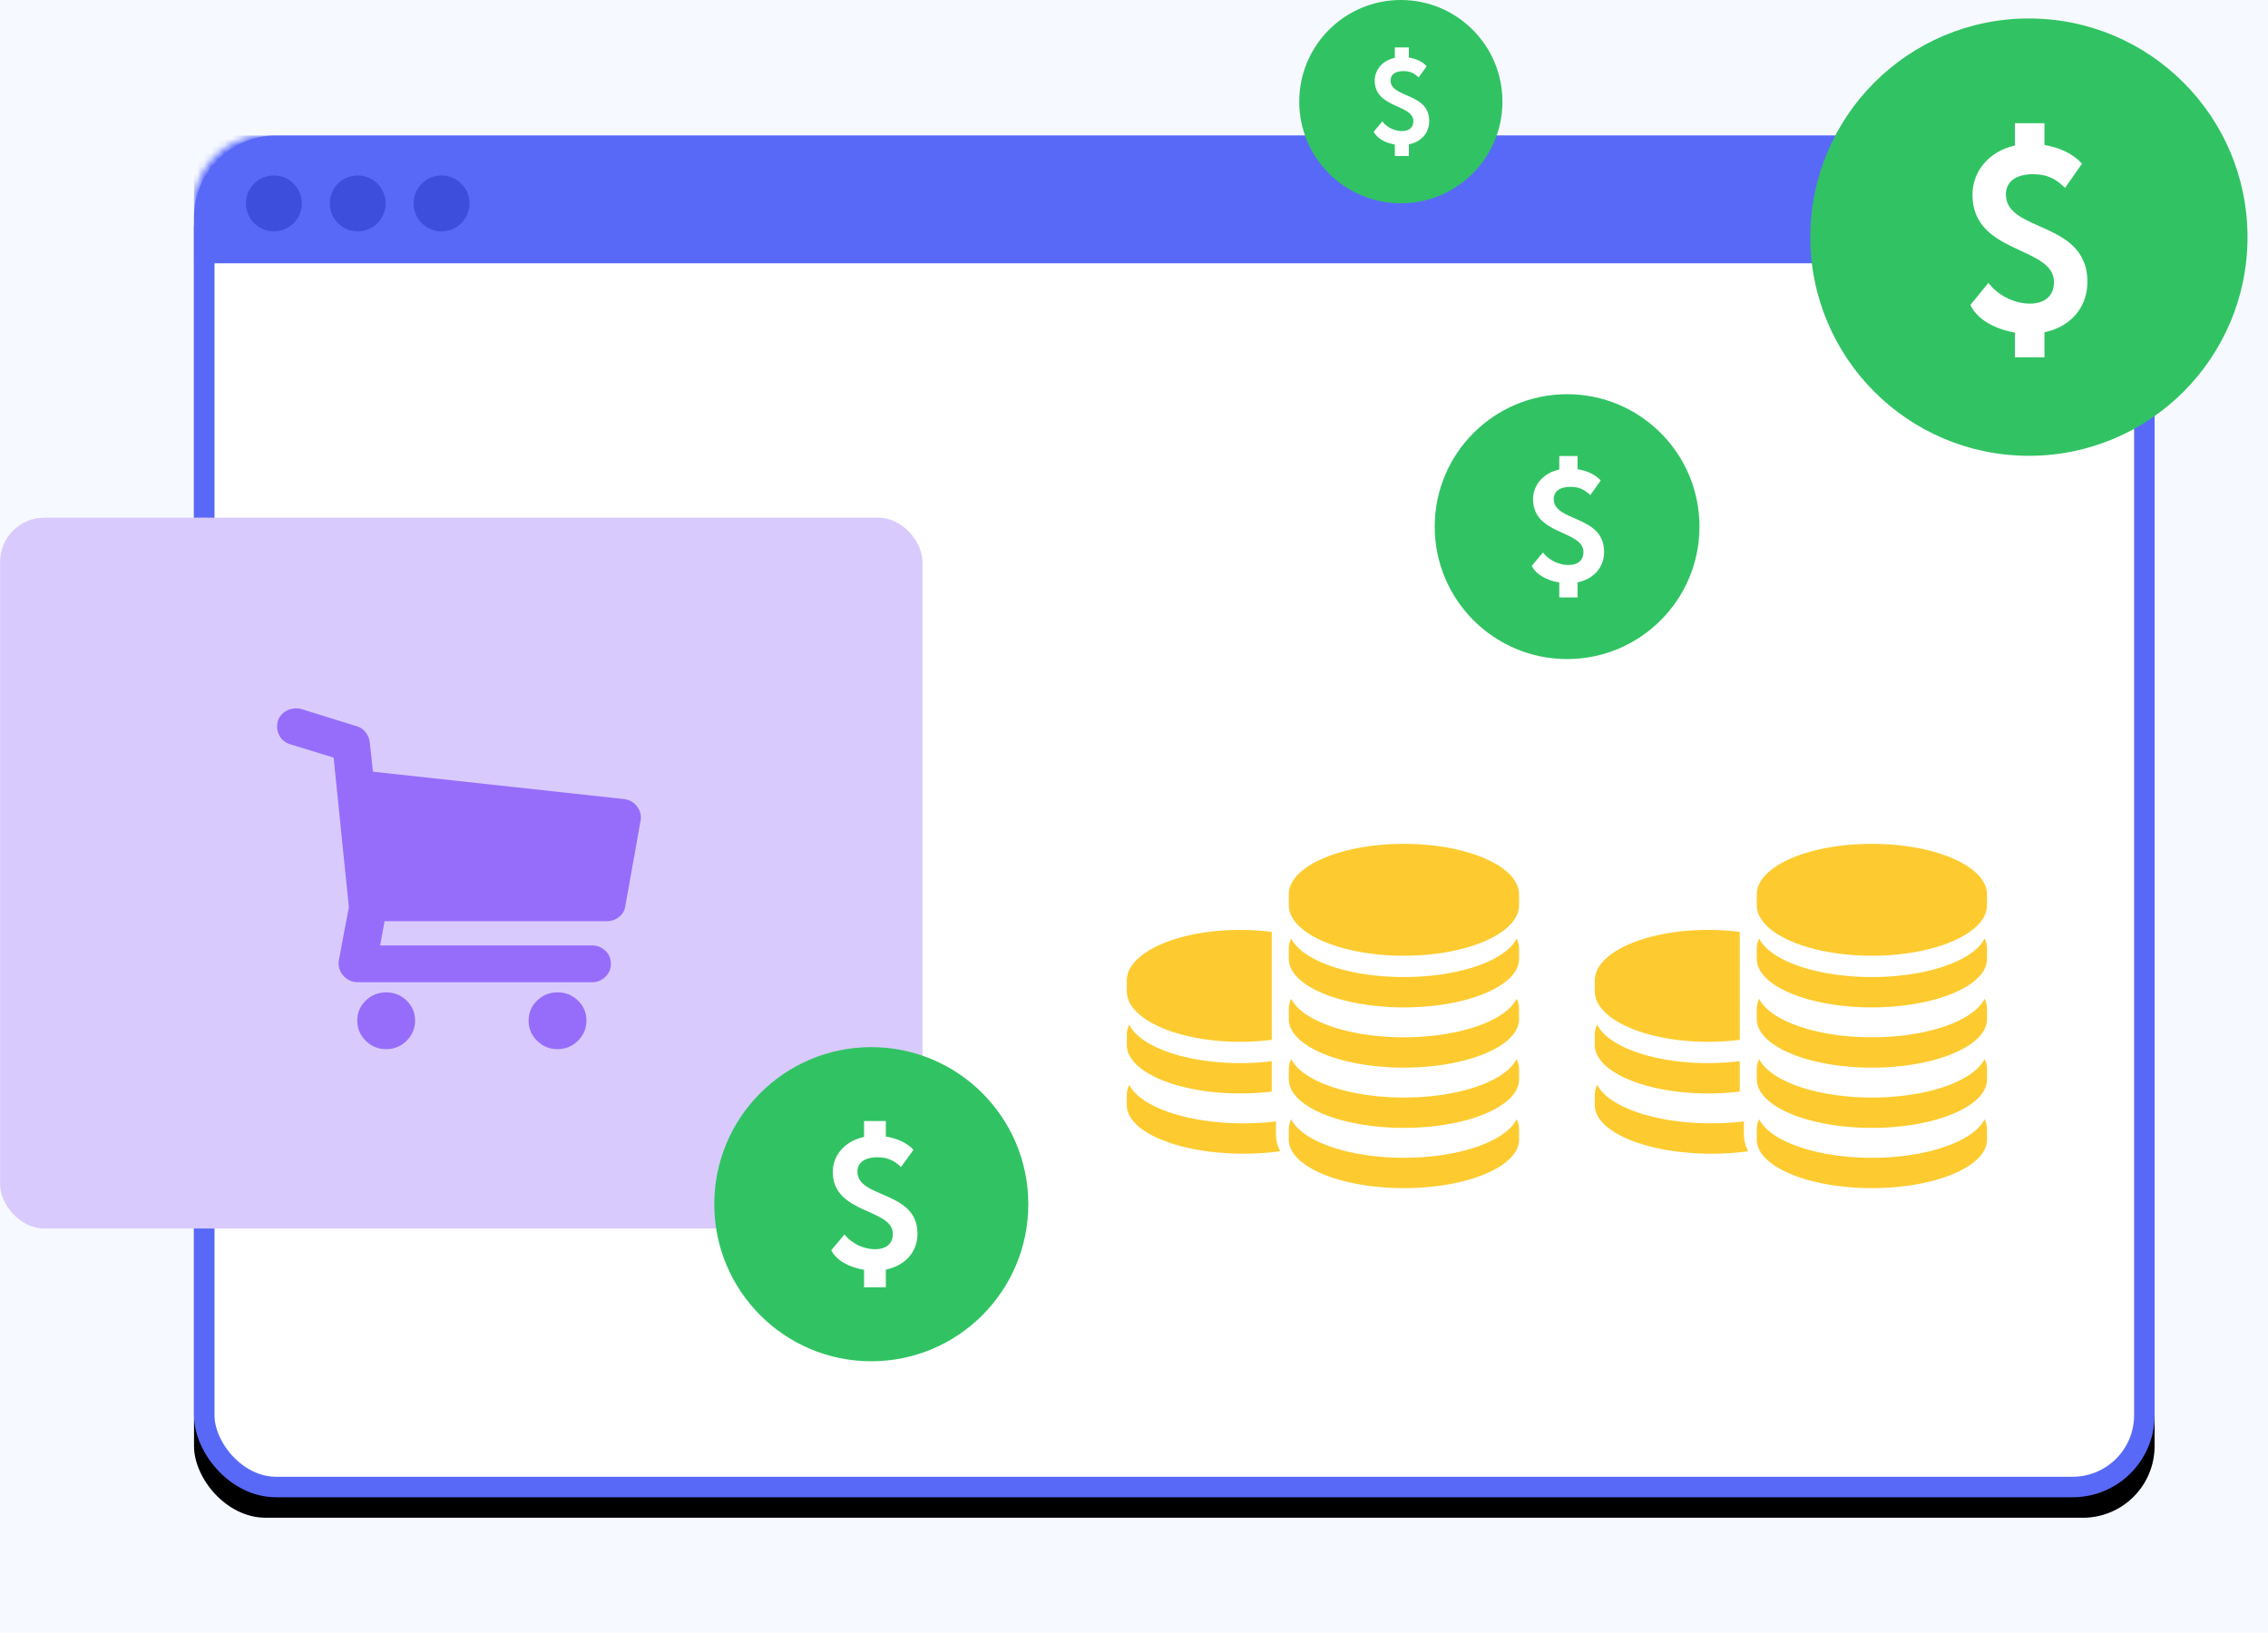 <svg xmlns="http://www.w3.org/2000/svg" xmlns:xlink="http://www.w3.org/1999/xlink" width="332" height="239" viewBox="0 0 332 239">
    <defs>
        <rect id="a" width="286.999" height="199.333" rx="10.498"/>
        <filter id="b" width="118.8%" height="127.1%" x="-9.4%" y="-12%" filterUnits="objectBoundingBox">
            <feOffset dy="3" in="SourceAlpha" result="shadowOffsetOuter1"/>
            <feGaussianBlur in="shadowOffsetOuter1" result="shadowBlurOuter1" stdDeviation="8.5"/>
            <feComposite in="shadowBlurOuter1" in2="SourceAlpha" operator="out" result="shadowBlurOuter1"/>
            <feColorMatrix in="shadowBlurOuter1" values="0 0 0 0 1 0 0 0 0 1 0 0 0 0 1 0 0 0 0.284 0"/>
        </filter>
    </defs>
    <g fill="none" fill-rule="evenodd" transform="translate(-124 -1627)">
        <path fill="#FFF" d="M0 0h1366v3603H0z"/>
        <rect width="1492" height="496" x="-63" y="1472" fill="#B6CAFB" opacity=".12" rx="10.498"/>
        <g transform="translate(152.4 1646.836)">
            <mask id="c" fill="#fff">
                <use xlink:href="#a"/>
            </mask>
            <use fill="#000" filter="url(#b)" xlink:href="#a"/>
            <rect width="283.999" height="196.333" x="1.5" y="1.5" fill="#FFF" stroke="#5869F8" stroke-linejoin="square" stroke-width="3" rx="10.498"/>
            <path fill="#5869F8" d="M0 0h288.168v18.706H0z" mask="url(#c)"/>
            <ellipse cx="11.69" cy="9.937" fill="#3D4EDC" mask="url(#c)" rx="4.092" ry="4.092"/>
            <ellipse cx="23.965" cy="9.937" fill="#3D4EDC" mask="url(#c)" rx="4.092" ry="4.092"/>
            <ellipse cx="36.24" cy="9.937" fill="#3D4EDC" mask="url(#c)" rx="4.092" ry="4.092"/>
        </g>
        <g fill="#FDCB2F" fill-rule="nonzero">
            <path d="M305.544 1779.501c1.605 0 3.156-.102 4.624-.291v-15.796a36.251 36.251 0 0 0-4.624-.291c-9.164 0-16.593 3.308-16.593 7.388v1.602c0 4.08 7.429 7.388 16.593 7.388z"/>
            <path d="M305.544 1787.06c1.605 0 3.156-.098 4.624-.28v-4.442a37.75 37.75 0 0 1-4.624.28c-8 0-14.676-2.418-16.244-5.637a3.291 3.291 0 0 0-.35 1.452v1.538c0 3.915 7.43 7.089 16.594 7.089zM310.78 1791.502v-.345c-1.511.181-3.107.28-4.758.28-8.23 0-15.099-2.418-16.712-5.637a3.216 3.216 0 0 0-.36 1.452v1.537c0 3.916 7.644 7.09 17.072 7.09a39.54 39.54 0 0 0 5.394-.362 5.21 5.21 0 0 1-.637-2.478v-1.537zM329.514 1750.525c-9.306 0-16.85 3.307-16.85 7.387v1.603c0 4.08 7.544 7.388 16.85 7.388 9.305 0 16.849-3.308 16.849-7.388v-1.603c0-4.08-7.544-7.387-16.85-7.387z"/>
            <path d="M329.514 1770.02c-8.123 0-14.903-2.418-16.495-5.637a3.25 3.25 0 0 0-.355 1.452v1.537c0 3.916 7.544 7.09 16.85 7.09 9.305 0 16.849-3.174 16.849-7.09v-1.537a3.25 3.25 0 0 0-.354-1.452c-1.593 3.219-8.373 5.637-16.495 5.637z"/>
            <path d="M329.514 1778.839c-8.123 0-14.903-2.419-16.495-5.637a3.25 3.25 0 0 0-.355 1.452v1.537c0 3.916 7.544 7.09 16.85 7.09 9.305 0 16.849-3.174 16.849-7.09v-1.537a3.25 3.25 0 0 0-.354-1.452c-1.593 3.219-8.373 5.637-16.495 5.637z"/>
            <path d="M329.514 1787.658c-8.123 0-14.903-2.419-16.495-5.637a3.25 3.25 0 0 0-.355 1.452v1.537c0 3.915 7.544 7.09 16.85 7.09 9.305 0 16.849-3.175 16.849-7.09v-1.537a3.25 3.25 0 0 0-.354-1.452c-1.593 3.218-8.373 5.637-16.495 5.637z"/>
            <path d="M329.514 1796.477c-8.123 0-14.903-2.419-16.495-5.637a3.251 3.251 0 0 0-.355 1.452v1.537c0 3.915 7.544 7.09 16.85 7.09 9.305 0 16.849-3.175 16.849-7.09v-1.538a3.25 3.25 0 0 0-.354-1.451c-1.593 3.218-8.373 5.637-16.495 5.637z"/>
        </g>
        <g fill="#FDCB2F" fill-rule="nonzero">
            <path d="M374.048 1779.501c1.605 0 3.156-.102 4.624-.291v-15.796a36.251 36.251 0 0 0-4.624-.291c-9.164 0-16.593 3.308-16.593 7.388v1.602c0 4.08 7.429 7.388 16.593 7.388z"/>
            <path d="M374.048 1787.06c1.605 0 3.156-.098 4.624-.28v-4.442a37.75 37.75 0 0 1-4.624.28c-8 0-14.676-2.418-16.244-5.637a3.291 3.291 0 0 0-.35 1.452v1.538c0 3.915 7.43 7.089 16.594 7.089zM379.283 1791.502v-.345c-1.51.181-3.106.28-4.757.28-8.23 0-15.099-2.418-16.712-5.637a3.216 3.216 0 0 0-.36 1.452v1.537c0 3.916 7.644 7.09 17.072 7.09a39.54 39.54 0 0 0 5.394-.362 5.21 5.21 0 0 1-.637-2.478v-1.537zM398.018 1750.525c-9.306 0-16.85 3.307-16.85 7.387v1.603c0 4.08 7.544 7.388 16.85 7.388 9.305 0 16.849-3.308 16.849-7.388v-1.603c0-4.08-7.544-7.387-16.85-7.387z"/>
            <path d="M398.018 1770.02c-8.123 0-14.903-2.418-16.495-5.637a3.25 3.25 0 0 0-.354 1.452v1.537c0 3.916 7.543 7.09 16.849 7.09 9.305 0 16.849-3.174 16.849-7.09v-1.537a3.25 3.25 0 0 0-.354-1.452c-1.593 3.219-8.372 5.637-16.495 5.637z"/>
            <path d="M398.018 1778.839c-8.123 0-14.903-2.419-16.495-5.637a3.25 3.25 0 0 0-.354 1.452v1.537c0 3.916 7.543 7.09 16.849 7.09 9.305 0 16.849-3.174 16.849-7.09v-1.537a3.25 3.25 0 0 0-.354-1.452c-1.593 3.219-8.372 5.637-16.495 5.637z"/>
            <path d="M398.018 1787.658c-8.123 0-14.903-2.419-16.495-5.637a3.25 3.25 0 0 0-.354 1.452v1.537c0 3.915 7.543 7.09 16.849 7.09 9.305 0 16.849-3.175 16.849-7.09v-1.537a3.25 3.25 0 0 0-.354-1.452c-1.593 3.218-8.372 5.637-16.495 5.637z"/>
            <path d="M398.018 1796.477c-8.123 0-14.903-2.419-16.495-5.637a3.251 3.251 0 0 0-.354 1.452v1.537c0 3.915 7.543 7.09 16.849 7.09 9.305 0 16.849-3.175 16.849-7.09v-1.538a3.25 3.25 0 0 0-.354-1.451c-1.593 3.218-8.372 5.637-16.495 5.637z"/>
        </g>
        <rect width="135.024" height="104.051" x=".013" y=".041" fill="#D9CAFD" rx="6.467" transform="translate(124 1702.738)"/>
        <g transform="translate(389.003 1629.705)">
            <ellipse cx="31.999" cy="32.008" fill="#31C363" rx="31.999" ry="32.008"/>
            <path fill="#FFF" d="M35.668 38.58c0-5.313-11.931-4.004-11.931-12.781 0-3.388 2.371-6.352 6.21-7.199v-3.272h4.329v3.195c2.333.385 4.253 1.348 5.495 2.733l-2.484 3.542c-1.28-1.27-2.56-2.002-4.667-2.002-2.673 0-3.99 1.194-3.99 2.965 0 5.582 11.932 3.81 11.932 12.78 0 3.85-2.56 6.622-6.286 7.392v3.657h-4.329v-3.619c-2.785-.462-5.495-1.847-6.511-4.042l2.634-3.233c1.544 2.04 4.028 3.04 6.06 3.04 2.183 0 3.538-1.116 3.538-3.156z"/>
        </g>
        <g transform="translate(228.559 1780.279)">
            <ellipse cx="22.985" cy="22.992" fill="#31C363" rx="22.985" ry="22.992"/>
            <path fill="#FFF" d="M26.14 27.34c0-3.774-8.792-2.844-8.792-9.08 0-2.407 1.747-4.514 4.576-5.115V10.82h3.19v2.27c1.72.274 3.134.957 4.049 1.942l-1.83 2.517c-.944-.903-1.887-1.423-3.44-1.423-1.969 0-2.94.848-2.94 2.106 0 3.967 8.792 2.708 8.792 9.082 0 2.735-1.886 4.704-4.631 5.251v2.599h-3.19v-2.571c-2.052-.328-4.05-1.313-4.798-2.872l1.941-2.298c1.138 1.45 2.968 2.16 4.466 2.16 1.608 0 2.607-.792 2.607-2.242z"/>
        </g>
        <g transform="translate(334.02 1684.705)">
            <ellipse cx="19.379" cy="19.385" fill="#31C363" rx="19.379" ry="19.385"/>
            <path fill="#FFF" d="M21.77 23.097c0-3.21-7.372-2.42-7.372-7.723 0-2.047 1.465-3.838 3.837-4.35V9.046h2.674v1.931c1.442.233 2.628.814 3.395 1.652l-1.534 2.14c-.791-.768-1.582-1.21-2.884-1.21-1.651 0-2.465.721-2.465 1.792 0 3.373 7.372 2.302 7.372 7.723 0 2.326-1.582 4-3.884 4.466v2.21h-2.674v-2.187c-1.721-.279-3.396-1.116-4.023-2.442l1.627-1.954c.954 1.233 2.489 1.837 3.745 1.837 1.348 0 2.186-.674 2.186-1.907z"/>
        </g>
        <g transform="translate(314.189 1627)">
            <ellipse cx="14.873" cy="14.877" fill="#31C363" rx="14.873" ry="14.877"/>
            <path fill="#FFF" d="M16.707 17.726c0-2.464-5.658-1.857-5.658-5.928 0-1.57 1.125-2.945 2.945-3.338V6.943h2.053v1.481c1.106.179 2.016.625 2.605 1.268l-1.178 1.642c-.606-.589-1.213-.928-2.213-.928-1.267 0-1.892.553-1.892 1.375 0 2.588 5.658 1.767 5.658 5.927 0 1.785-1.214 3.07-2.98 3.427v1.696h-2.053v-1.678c-1.32-.214-2.606-.857-3.087-1.874l1.249-1.5c.732.946 1.91 1.41 2.873 1.41 1.035 0 1.678-.517 1.678-1.463z"/>
        </g>
        <path fill="#966DFB" fill-rule="nonzero" d="M217.243 1745.058c.47.572.646 1.26.529 2.062l-2.232 12.487c-.079.65-.382 1.184-.91 1.604-.53.42-1.127.63-1.792.63h-32.543l-.646 3.552h31.015c.744 0 1.39.258 1.939.773.548.516.822 1.155.822 1.919s-.274 1.403-.822 1.919a2.737 2.737 0 0 1-1.939.773H176.36c-.823 0-1.527-.324-2.115-.973a2.733 2.733 0 0 1-.646-2.234l1.468-7.79-2.232-21.882-6.344-1.948c-.744-.23-1.282-.668-1.615-1.318-.333-.649-.401-1.336-.206-2.062a2.538 2.538 0 0 1 1.38-1.575c.686-.325 1.381-.391 2.086-.2l8.106 2.52c.51.153.93.44 1.263.86.333.42.539.897.617 1.431l.47 4.354 36.771 4.01c.823.114 1.45.477 1.88 1.088zm-36.713 27.209c1.175 0 2.174.4 2.996 1.203.823.801 1.234 1.775 1.234 2.921 0 1.145-.411 2.129-1.234 2.95-.822.821-1.82 1.232-2.996 1.232-1.174 0-2.173-.41-2.995-1.232-.823-.82-1.234-1.804-1.234-2.95 0-1.146.411-2.12 1.234-2.921.822-.802 1.82-1.203 2.995-1.203zm25.082 0c1.175 0 2.174.4 2.996 1.203.822.801 1.234 1.775 1.234 2.921 0 1.145-.411 2.129-1.234 2.95-.822.821-1.82 1.232-2.996 1.232-1.174 0-2.173-.41-2.995-1.232-.823-.82-1.234-1.804-1.234-2.95 0-1.146.411-2.12 1.234-2.921.822-.802 1.82-1.203 2.995-1.203z"/>
    </g>
</svg>